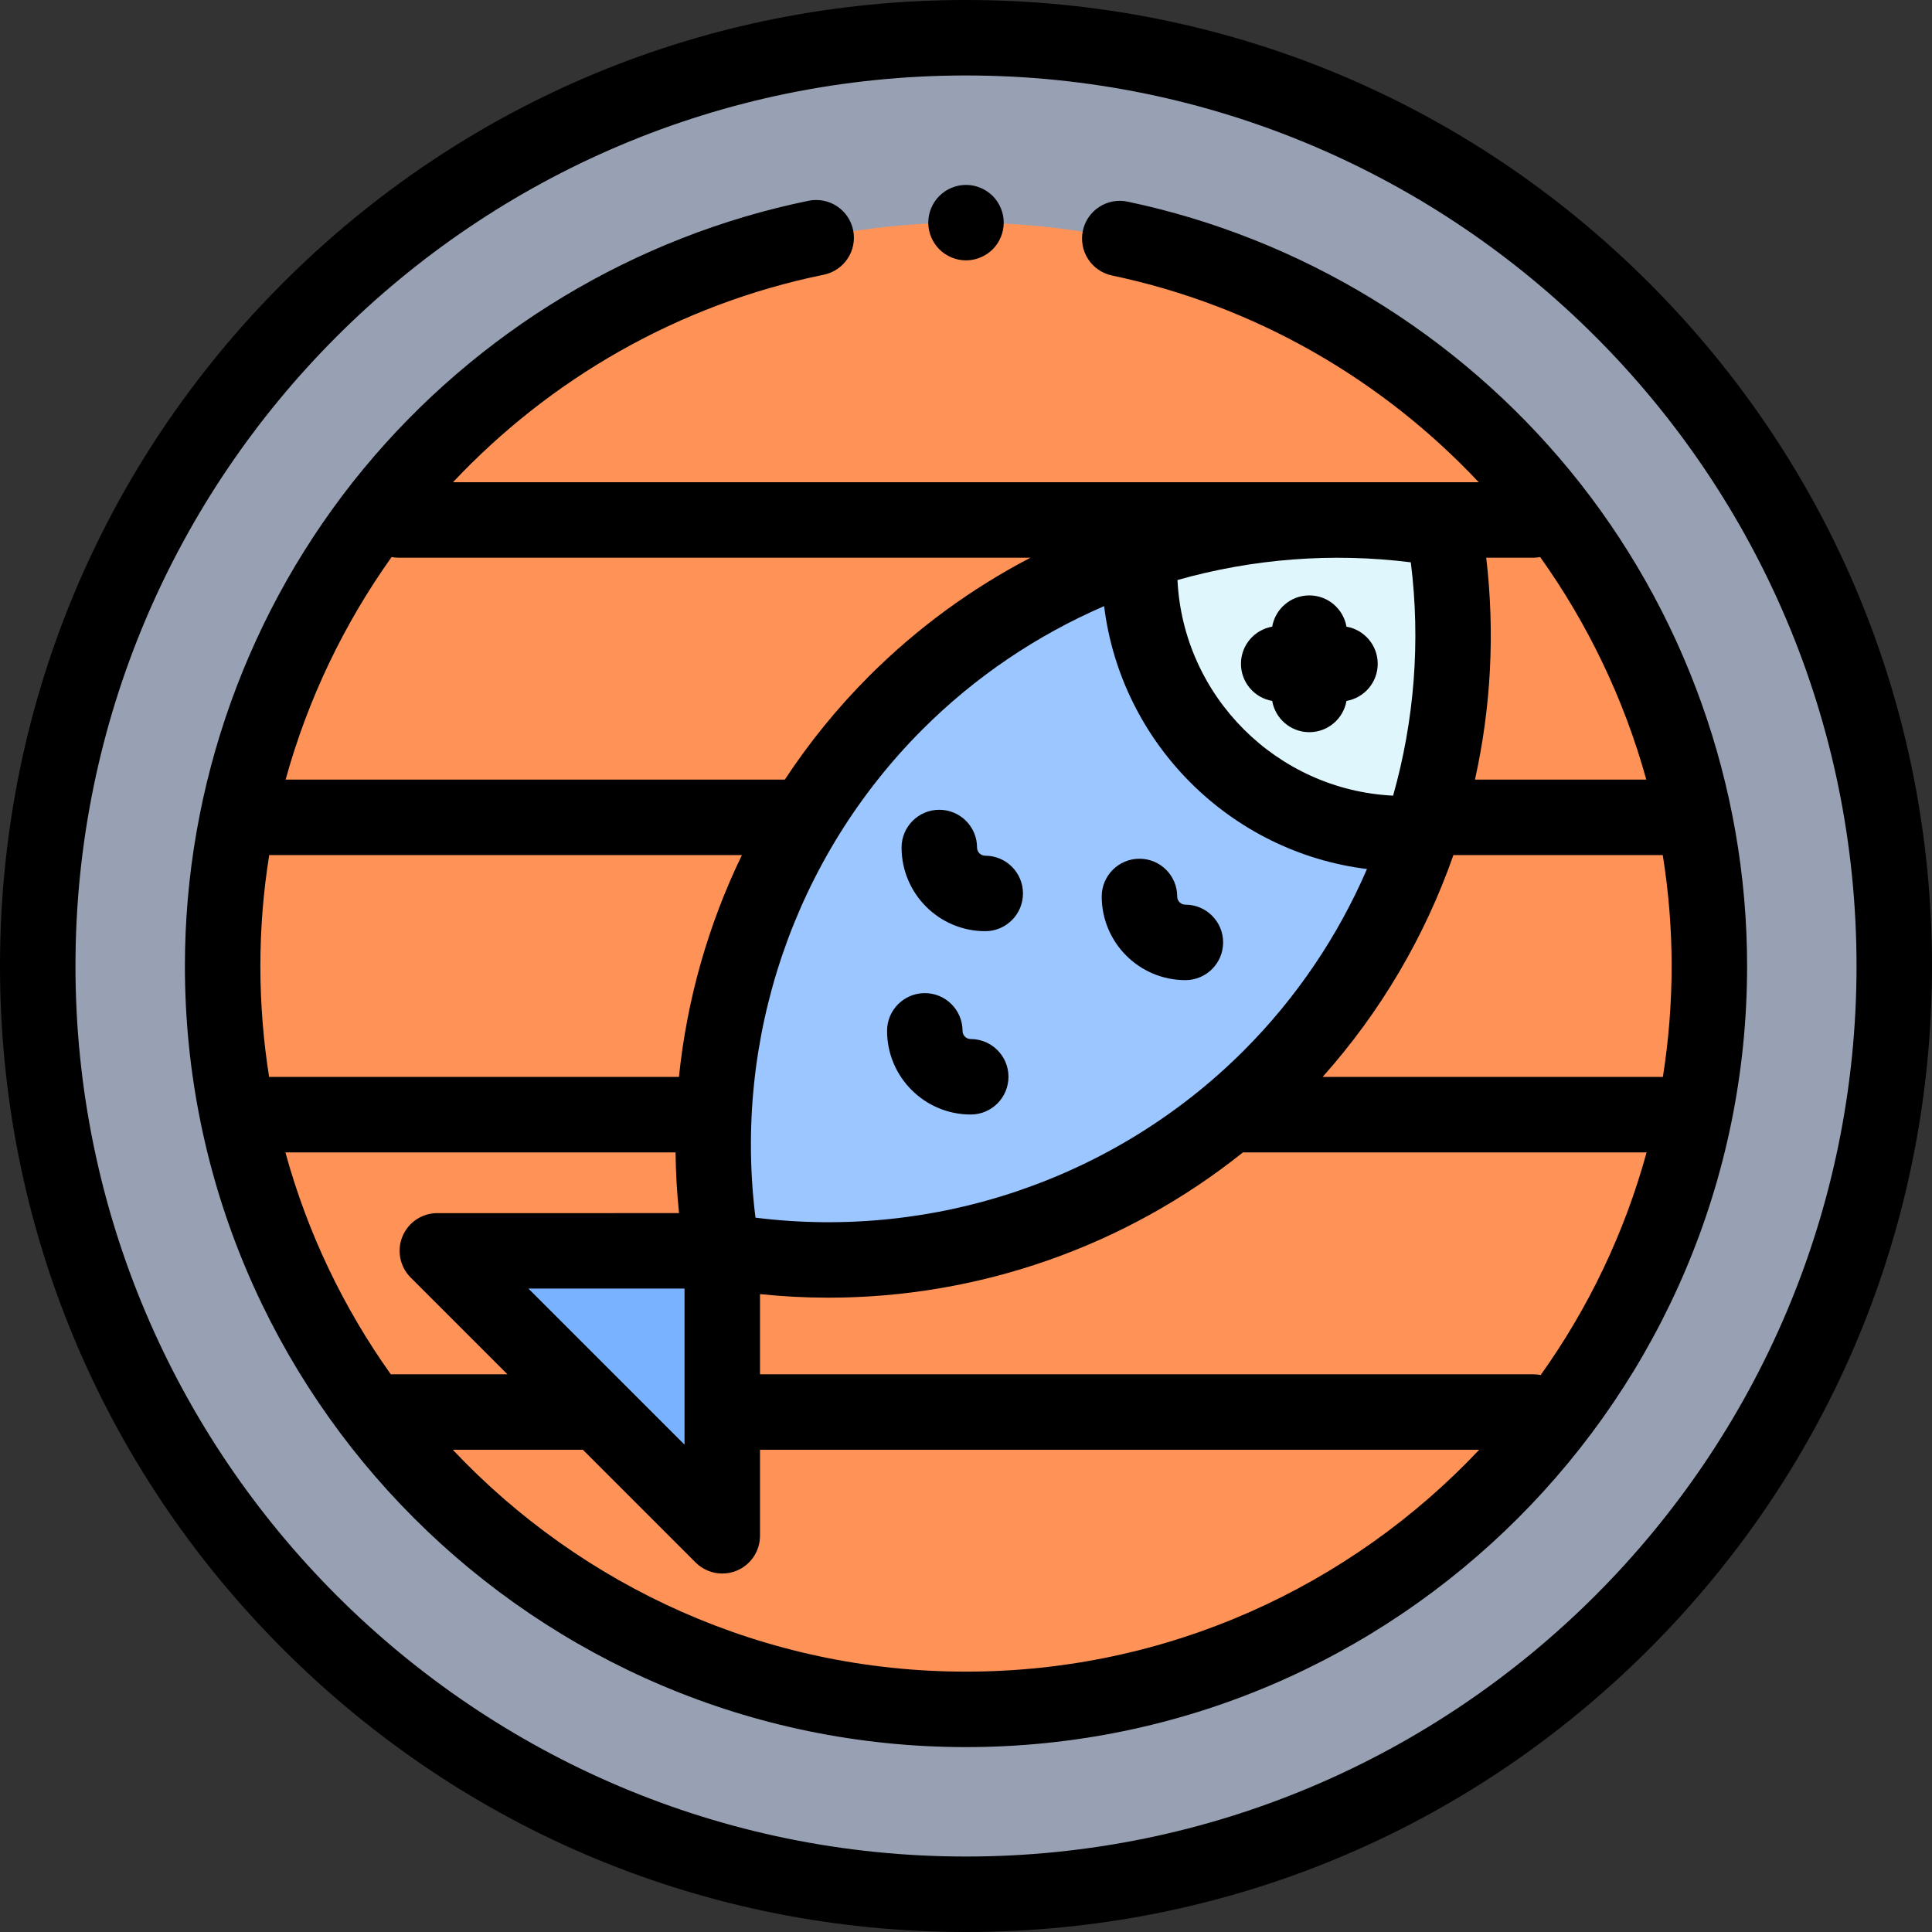 <svg height="512pt" viewBox="0 0 512 512" width="512pt" xmlns="http://www.w3.org/2000/svg"><rect x="0" y="0" width="512" height="512" fill="#333333" stroke="none"/><path d="m502 256c0 135.863-110.137 246-246 246s-246-110.137-246-246 110.137-246 246-246 246 110.137 246 246zm0 0" fill="#98a1b3"/><path d="m453 256c0 108.801-88.199 197-197 197s-197-88.199-197-197 88.199-197 197-197 197 88.199 197 197zm0 0" fill="#ff9357"/><path d="m237.41 186.223c-39.527 39.523-54.832 94.07-46 145.266 51.195 8.832 105.742-6.469 145.27-46 39.523-39.527 54.828-94.07 45.996-145.266-51.195-8.832-105.738 6.473-145.266 46zm0 0" fill="#9bc6ff"/><path d="m382.676 140.223c-28.129-4.852-57.27-2.402-84.379 7.336 1.656 19.172 9.816 37.887 24.484 52.559 14.672 14.668 33.387 22.828 52.559 24.484 9.738-27.105 12.191-56.246 7.336-84.379zm0 0" fill="#dff6fc"/><path d="m115.898 331.488h75.512v75.512zm0 0" fill="#79b2ff"/><path d="m437.02 74.98c-48.352-48.352-112.641-74.98-181.02-74.98s-132.668 26.629-181.02 74.98c-48.352 48.352-74.98 112.641-74.98 181.02s26.629 132.668 74.98 181.02c48.352 48.352 112.641 74.98 181.02 74.98s132.668-26.629 181.02-74.98c48.352-48.352 74.98-112.641 74.98-181.02s-26.629-132.668-74.98-181.02zm-181.02 417.02c-130.133 0-236-105.867-236-236s105.867-236 236-236 236 105.867 236 236-105.867 236-236 236zm0 0"/><path d="m416.074 124.742c-29.848-36.355-71.488-61.68-117.262-71.309-5.406-1.129-10.707 2.324-11.844 7.727-1.137 5.406 2.32 10.711 7.727 11.848 38.191 8.031 71.719 27.703 97.199 54.793h-271.855c25.699-27.328 59.609-47.09 98.262-55 5.414-1.109 8.898-6.395 7.793-11.805s-6.387-8.902-11.801-7.793c-46.031 9.422-87.945 34.68-118.023 71.121-30.48 36.938-47.27 83.703-47.27 131.676 0 114.141 92.859 207 207 207s207-92.859 207-207c0-47.777-16.664-94.391-46.926-131.258zm-7.777 239.652c-.637-.125-1.293-.195-1.965-.195h-204.922v-21.246c6.062.633 12.121.945 18.16.945 39.816 0 78.656-13.551 109.836-38.512.086.004.172.016.262.016h106.695c-5.879 21.438-15.473 41.352-28.066 58.992zm-268.254-22.906h41.367v41.367zm-24.145-20c-4.043 0-7.688 2.438-9.238 6.172-1.547 3.738-.691 8.039 2.168 10.898l25.641 25.641h-30.906c-12.527-17.594-22.07-37.441-27.926-58.801h103.391c.062 5.355.367 10.723.926 16.09zm253.289-110.633c-30.828-1.508-55.637-26.316-57.145-57.145 19.871-5.621 40.891-7.316 61.836-4.691 2.629 20.949.93 41.969-4.691 61.836zm-76.586-50.223c4.492 36.32 33.348 65.172 69.664 69.668-7.668 17.738-18.656 34.117-32.656 48.121-33.965 33.961-81.875 50.23-129.398 44.27-5.965-47.527 10.309-95.438 44.27-129.398 14.004-14.004 30.379-24.988 48.121-32.66zm-112.676 124.766h-108.609c-1.516-9.578-2.316-19.395-2.316-29.398 0-9.969.805-19.789 2.344-29.398h125.273c-8.934 18.438-14.598 38.352-16.691 58.797zm170.578 0c15.449-17.297 27.145-37.324 34.672-58.801h55.469c1.547 9.613 2.355 19.438 2.355 29.402 0 10-.801 19.816-2.32 29.398zm85.781-78.797h-45.402c4.25-19.098 5.32-38.973 2.98-58.801h12.469c.629 0 1.238-.066 1.832-.176 12.637 17.727 22.23 37.664 28.121 58.977zm-330.617-58.801h167.402c-15.578 8.133-30.02 18.641-42.73 31.348-8.441 8.445-15.902 17.656-22.352 27.453h-132.297c5.883-21.324 15.469-41.262 28.09-58.984.613.117 1.242.184 1.887.184zm150.332 295.199c-53.535 0-101.887-22.621-136.008-58.801h34.477l29.871 29.871c1.914 1.914 4.473 2.93 7.074 2.93 1.289 0 2.59-.25 3.824-.762 3.738-1.547 6.172-5.191 6.172-9.238v-22.801h190.598c-34.121 36.18-82.473 58.801-136.008 58.801zm0 0"/><path d="m256 69c2.629 0 5.211-1.07 7.07-2.93 1.859-1.859 2.93-4.441 2.93-7.07s-1.07-5.211-2.93-7.07c-1.859-1.859-4.441-2.93-7.07-2.93s-5.211 1.07-7.07 2.93c-1.859 1.859-2.93 4.441-2.93 7.07s1.07 5.211 2.93 7.07c1.859 1.859 4.441 2.93 7.07 2.93zm0 0"/><path d="m356.828 166.07c-.816-4.703-4.906-8.281-9.84-8.281-4.938 0-9.027 3.578-9.844 8.281-4.699.816-8.277 4.906-8.277 9.84 0 4.938 3.578 9.027 8.277 9.844.816 4.699 4.906 8.281 9.844 8.281 4.934 0 9.023-3.582 9.84-8.281 4.703-.816 8.281-4.906 8.281-9.844 0-4.934-3.578-9.023-8.281-9.84zm0 0"/><path d="m314.141 259.746c5.523 0 10-4.48 10-10 0-5.523-4.477-10-10-10-1.199 0-2.172-.977-2.172-2.172 0-5.523-4.477-10-10-10s-10 4.477-10 10c0 12.227 9.945 22.172 22.172 22.172zm0 0"/><path d="m238.926 224.602c0 12.227 9.945 22.172 22.172 22.172 5.523 0 10-4.477 10-10 0-5.52-4.477-10-10-10-1.199 0-2.172-.973-2.172-2.172 0-5.52-4.477-10-10-10-5.523 0-10 4.477-10 10zm0 0"/><path d="m257.254 275.359c-1.199 0-2.172-.973-2.172-2.172 0-5.52-4.477-10-10-10-5.523 0-10 4.48-10 10 0 12.227 9.945 22.172 22.172 22.172 5.523 0 10-4.477 10-10 0-5.52-4.477-10-10-10zm0 0"/></svg>